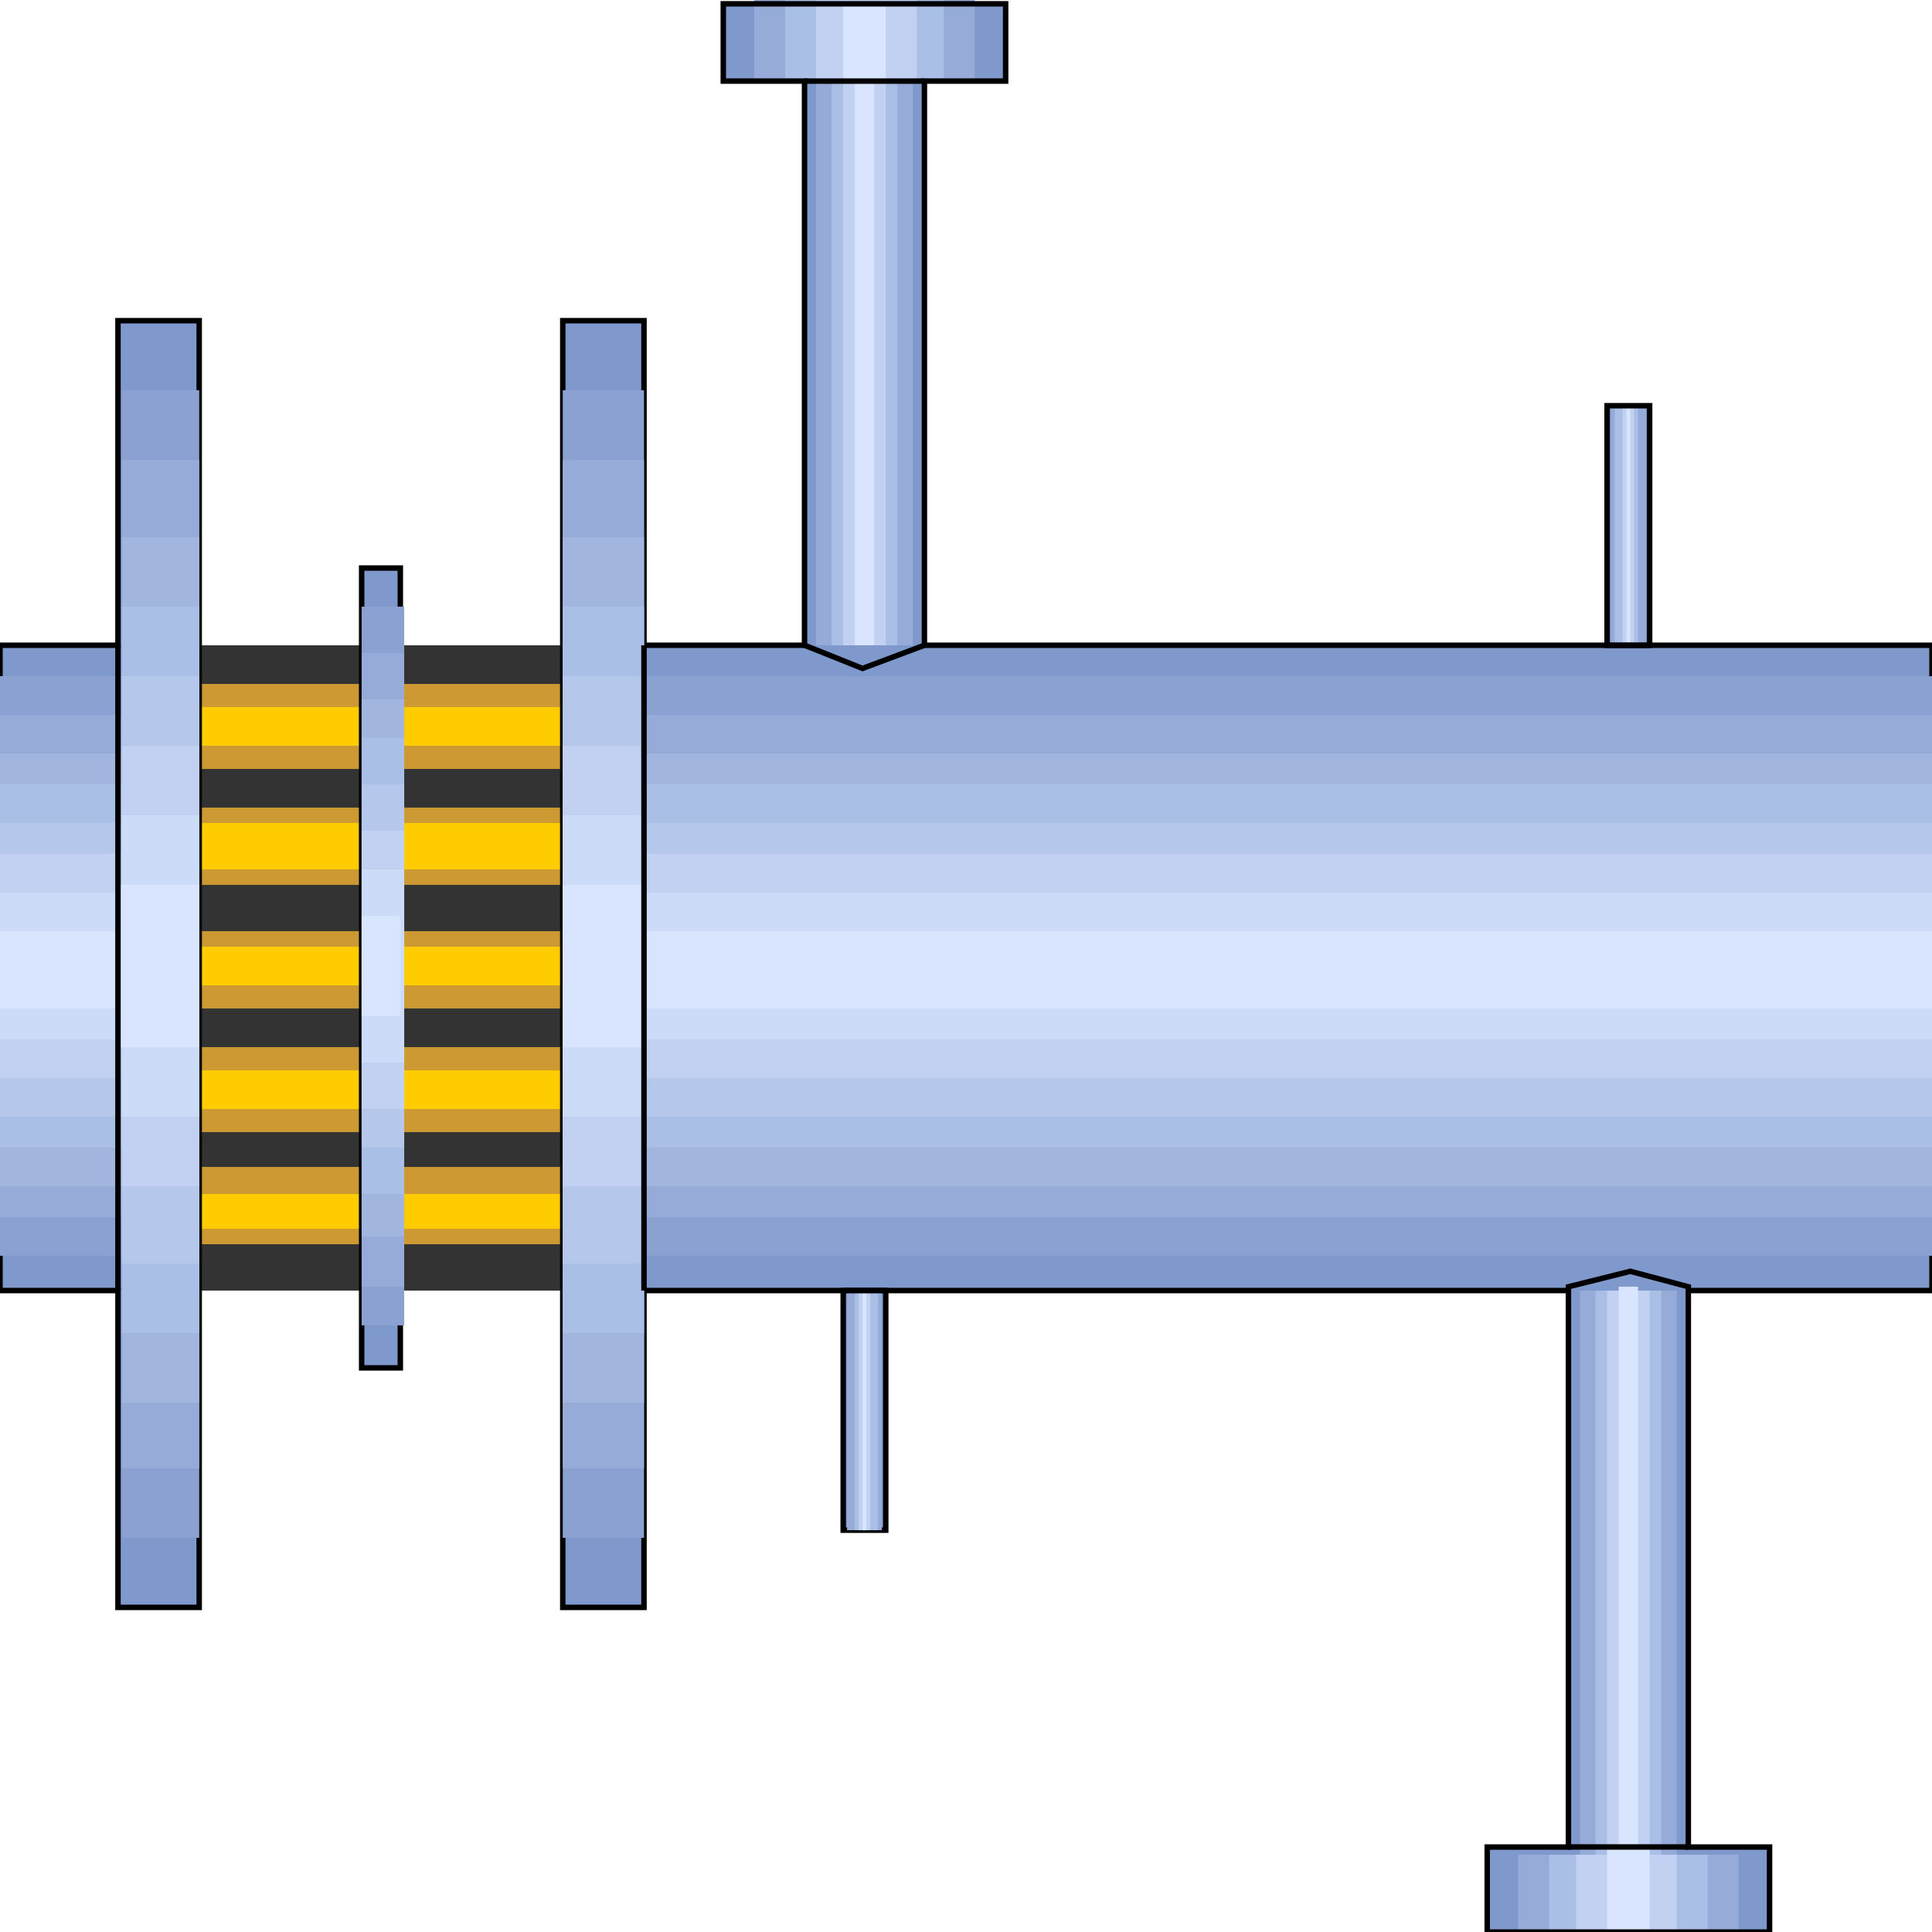 <svg width="150" height="150" viewBox="0 0 150 150" fill="none" xmlns="http://www.w3.org/2000/svg">
<g clip-path="url(#clip0_2109_225866)">
<path d="M15.466 50.102H43.694V100.202H15.466V50.102Z" fill="#333333"/>
<path d="M15.466 90.602H43.694V96.602H15.466V90.602Z" fill="#CC9933"/>
<path d="M15.466 81.297H43.694V87.897H15.466V81.297Z" fill="#CC9933"/>
<path d="M15.466 72.297H43.694V78.297H15.466V72.297Z" fill="#CC9933"/>
<path d="M15.466 62.703H43.694V68.703H15.466V62.703Z" fill="#CC9933"/>
<path d="M15.466 53.102H43.694V59.702H15.466V53.102Z" fill="#CC9933"/>
<path d="M15.466 54.898H43.694V57.898H15.466V54.898Z" fill="#FFCC00"/>
<path d="M15.466 63.898H43.694V67.498H15.466V63.898Z" fill="#FFCC00"/>
<path d="M15.466 73.5H43.694V76.5H15.466V73.5Z" fill="#FFCC00"/>
<path d="M15.466 83.102H43.694V86.102H15.466V83.102Z" fill="#FFCC00"/>
<path d="M15.466 92.703H43.694V95.403H15.466V92.703Z" fill="#FFCC00"/>
<path d="M28.078 44.102H31.081V106.202H28.078V44.102Z" fill="#7F99CC" stroke="black" stroke-width="0.424"/>
<path d="M50 50.098H150V100.198H50V124.798H43.693V24.898H50V50.098Z" fill="#7F99CC" stroke="black" stroke-width="0.424"/>
<path d="M9.159 50.098H0V100.198H9.159V124.798H15.466V24.898H9.159V50.098Z" fill="#7F99CC" stroke="black" stroke-width="0.424"/>
<path d="M28.078 47.102H31.381V102.902H28.078V47.102Z" fill="#8AA1D1"/>
<path d="M50 52.497H150V97.497H50V119.397H43.693V30.297H50V52.497Z" fill="#8AA1D1"/>
<path d="M9.459 52.497H0V97.497H9.459V119.397H15.466V30.297H9.459V52.497Z" fill="#8AA1D1"/>
<path d="M28.078 50.703H31.381V99.903H28.078V50.703Z" fill="#97ABD9"/>
<path d="M50 55.503H150V94.503H50V114.003H43.693V35.703H50V55.503Z" fill="#97ABD9"/>
<path d="M9.459 55.503H0V94.503H9.459V114.003H15.466V35.703H9.459V55.503Z" fill="#97ABD9"/>
<path d="M28.078 54.297H31.381V95.997H28.078V54.297Z" fill="#A1B5DE"/>
<path d="M50 58.503H150V92.103H50V108.903H43.693V41.703H50V58.503Z" fill="#A1B5DE"/>
<path d="M9.459 58.503H0V92.103H9.459V108.903H15.466V41.703H9.459V58.503Z" fill="#A1B5DE"/>
<path d="M28.078 57.297H31.381V92.697H28.078V57.297Z" fill="#AABFE5"/>
<path d="M50 60.902H150V89.102H50V103.502H43.693V47.102H50V60.902Z" fill="#AABFE5"/>
<path d="M9.459 60.902H0V89.102H9.459V103.502H15.466V47.102H9.459V60.902Z" fill="#AABFE5"/>
<path d="M28.078 60.898H31.381V89.098H28.078V60.898Z" fill="#B5C7EB"/>
<path d="M50 63.9H150V86.7H50V98.1H43.693V52.5H50V63.9Z" fill="#B5C7EB"/>
<path d="M9.459 63.9H0V86.7H9.459V98.1H15.466V52.5H9.459V63.9Z" fill="#B5C7EB"/>
<path d="M28.078 64.5H31.381V86.1H28.078V64.5Z" fill="#C2D1F2"/>
<path d="M50 66.298H150V83.698H50V92.098H43.693V57.898H50V66.298Z" fill="#C2D1F2"/>
<path d="M9.459 66.298H0V83.698H9.459V92.098H15.466V57.898H9.459V66.298Z" fill="#C2D1F2"/>
<path d="M28.078 67.5H31.381V82.5H28.078V67.5Z" fill="#CCDBF7"/>
<path d="M50 69.297H150V80.697H50V86.697H43.693V63.297H50V69.297Z" fill="#CCDBF7"/>
<path d="M9.459 69.297H0V80.697H9.459V86.697H15.466V63.297H9.459V69.297Z" fill="#CCDBF7"/>
<path d="M28.078 71.102H31.081V78.902H28.078V71.102Z" fill="#D9E5FF"/>
<path d="M50 72.303H150V78.303H50V81.303H43.693V68.703H50V72.303Z" fill="#D9E5FF"/>
<path d="M9.159 72.303H0V78.303H9.159V81.303H15.466V68.703H9.159V72.303Z" fill="#D9E5FF"/>
<path d="M9.159 100.202V50.102" stroke="black" stroke-width="0.424"/>
<path d="M50 100.202V50.102" stroke="black" stroke-width="0.424"/>
<path d="M131.081 99.903V143.403H137.388V150.003H115.466V143.403H121.772V99.903L126.577 98.703L131.081 99.903Z" fill="#7F99CC"/>
<path d="M128.078 31.5V50.1H124.774V31.5H128.078Z" fill="#7F99CC"/>
<path d="M62.463 50.097V6.297H56.156V0.297H78.078V6.297H71.772V50.097L66.967 51.897L62.463 50.097Z" fill="#7F99CC"/>
<path d="M65.466 118.803V100.203H68.769V118.803H65.466Z" fill="#7F99CC" stroke="black" stroke-width="0.424"/>
<path d="M65.766 118.803V100.203H68.468V118.803H65.766Z" fill="#97ABD9"/>
<path d="M63.363 50.1V6.3H58.559V0H75.676V6.3H70.871V50.1H63.363Z" fill="#97ABD9"/>
<path d="M127.778 31.5V50.1H125.075V31.5H127.778Z" fill="#97ABD9"/>
<path d="M130.18 100.203V144.003H134.985V150.003H117.868V144.003H122.673V100.203H130.18Z" fill="#97ABD9"/>
<path d="M128.979 100.203V144.003H132.583V150.003H120.271V144.003H123.874V100.203H128.979Z" fill="#AABFE5"/>
<path d="M127.177 31.5V50.1H125.375V31.5H127.177Z" fill="#AABFE5"/>
<path d="M64.564 50.1V6.3H60.961V0H73.273V6.3H69.67V50.1H64.564Z" fill="#AABFE5"/>
<path d="M66.366 118.803V100.203H68.168V118.803H66.366Z" fill="#AABFE5"/>
<path d="M66.667 118.803V100.203H67.568V118.803H66.667Z" fill="#C2D1F2"/>
<path d="M65.465 50.1V6.3H63.363V0H71.171V6.3H68.769V50.1H65.465Z" fill="#C2D1F2"/>
<path d="M126.876 31.5V50.1H125.976V31.5H126.876Z" fill="#C2D1F2"/>
<path d="M128.078 100.203V144.003H130.18V150.003H122.372V144.003H124.774V100.203H128.078Z" fill="#C2D1F2"/>
<path d="M127.177 99.898V143.398H128.078V149.998H124.774V143.398H125.675V99.898H127.177Z" fill="#D9E5FF"/>
<path d="M126.577 31.5V50.1H126.276V31.5H126.577Z" fill="#D9E5FF"/>
<path d="M66.367 50.097V6.297H65.466V0.297H68.769V6.297H67.868V50.097H66.367Z" fill="#D9E5FF"/>
<path d="M66.967 118.803V100.203H67.267V118.803H66.967Z" fill="#D9E5FF"/>
<path d="M65.466 100.203H68.769" stroke="black" stroke-width="0.424"/>
<path d="M62.463 50.097V6.297H56.156V0.297H78.078V6.297H71.772V50.097L66.967 51.897L62.463 50.097Z" stroke="black" stroke-width="0.424"/>
<path d="M62.463 6.297H71.772" stroke="black" stroke-width="0.424"/>
<path d="M128.078 31.5V50.1H124.774V31.5H128.078Z" stroke="black" stroke-width="0.424"/>
<path d="M128.078 50.102H124.774" stroke="black" stroke-width="0.424"/>
<path d="M131.081 99.903V143.403H137.388V150.003H115.466V143.403H121.772V99.903L126.577 98.703L131.081 99.903Z" stroke="black" stroke-width="0.424"/>
<path d="M131.081 143.398H121.771" stroke="black" stroke-width="0.424"/>
</g>
<defs>
<clipPath id="clip0_2109_225866">
<rect width="150" height="150" fill="white"/>
</clipPath>
</defs>
</svg>
